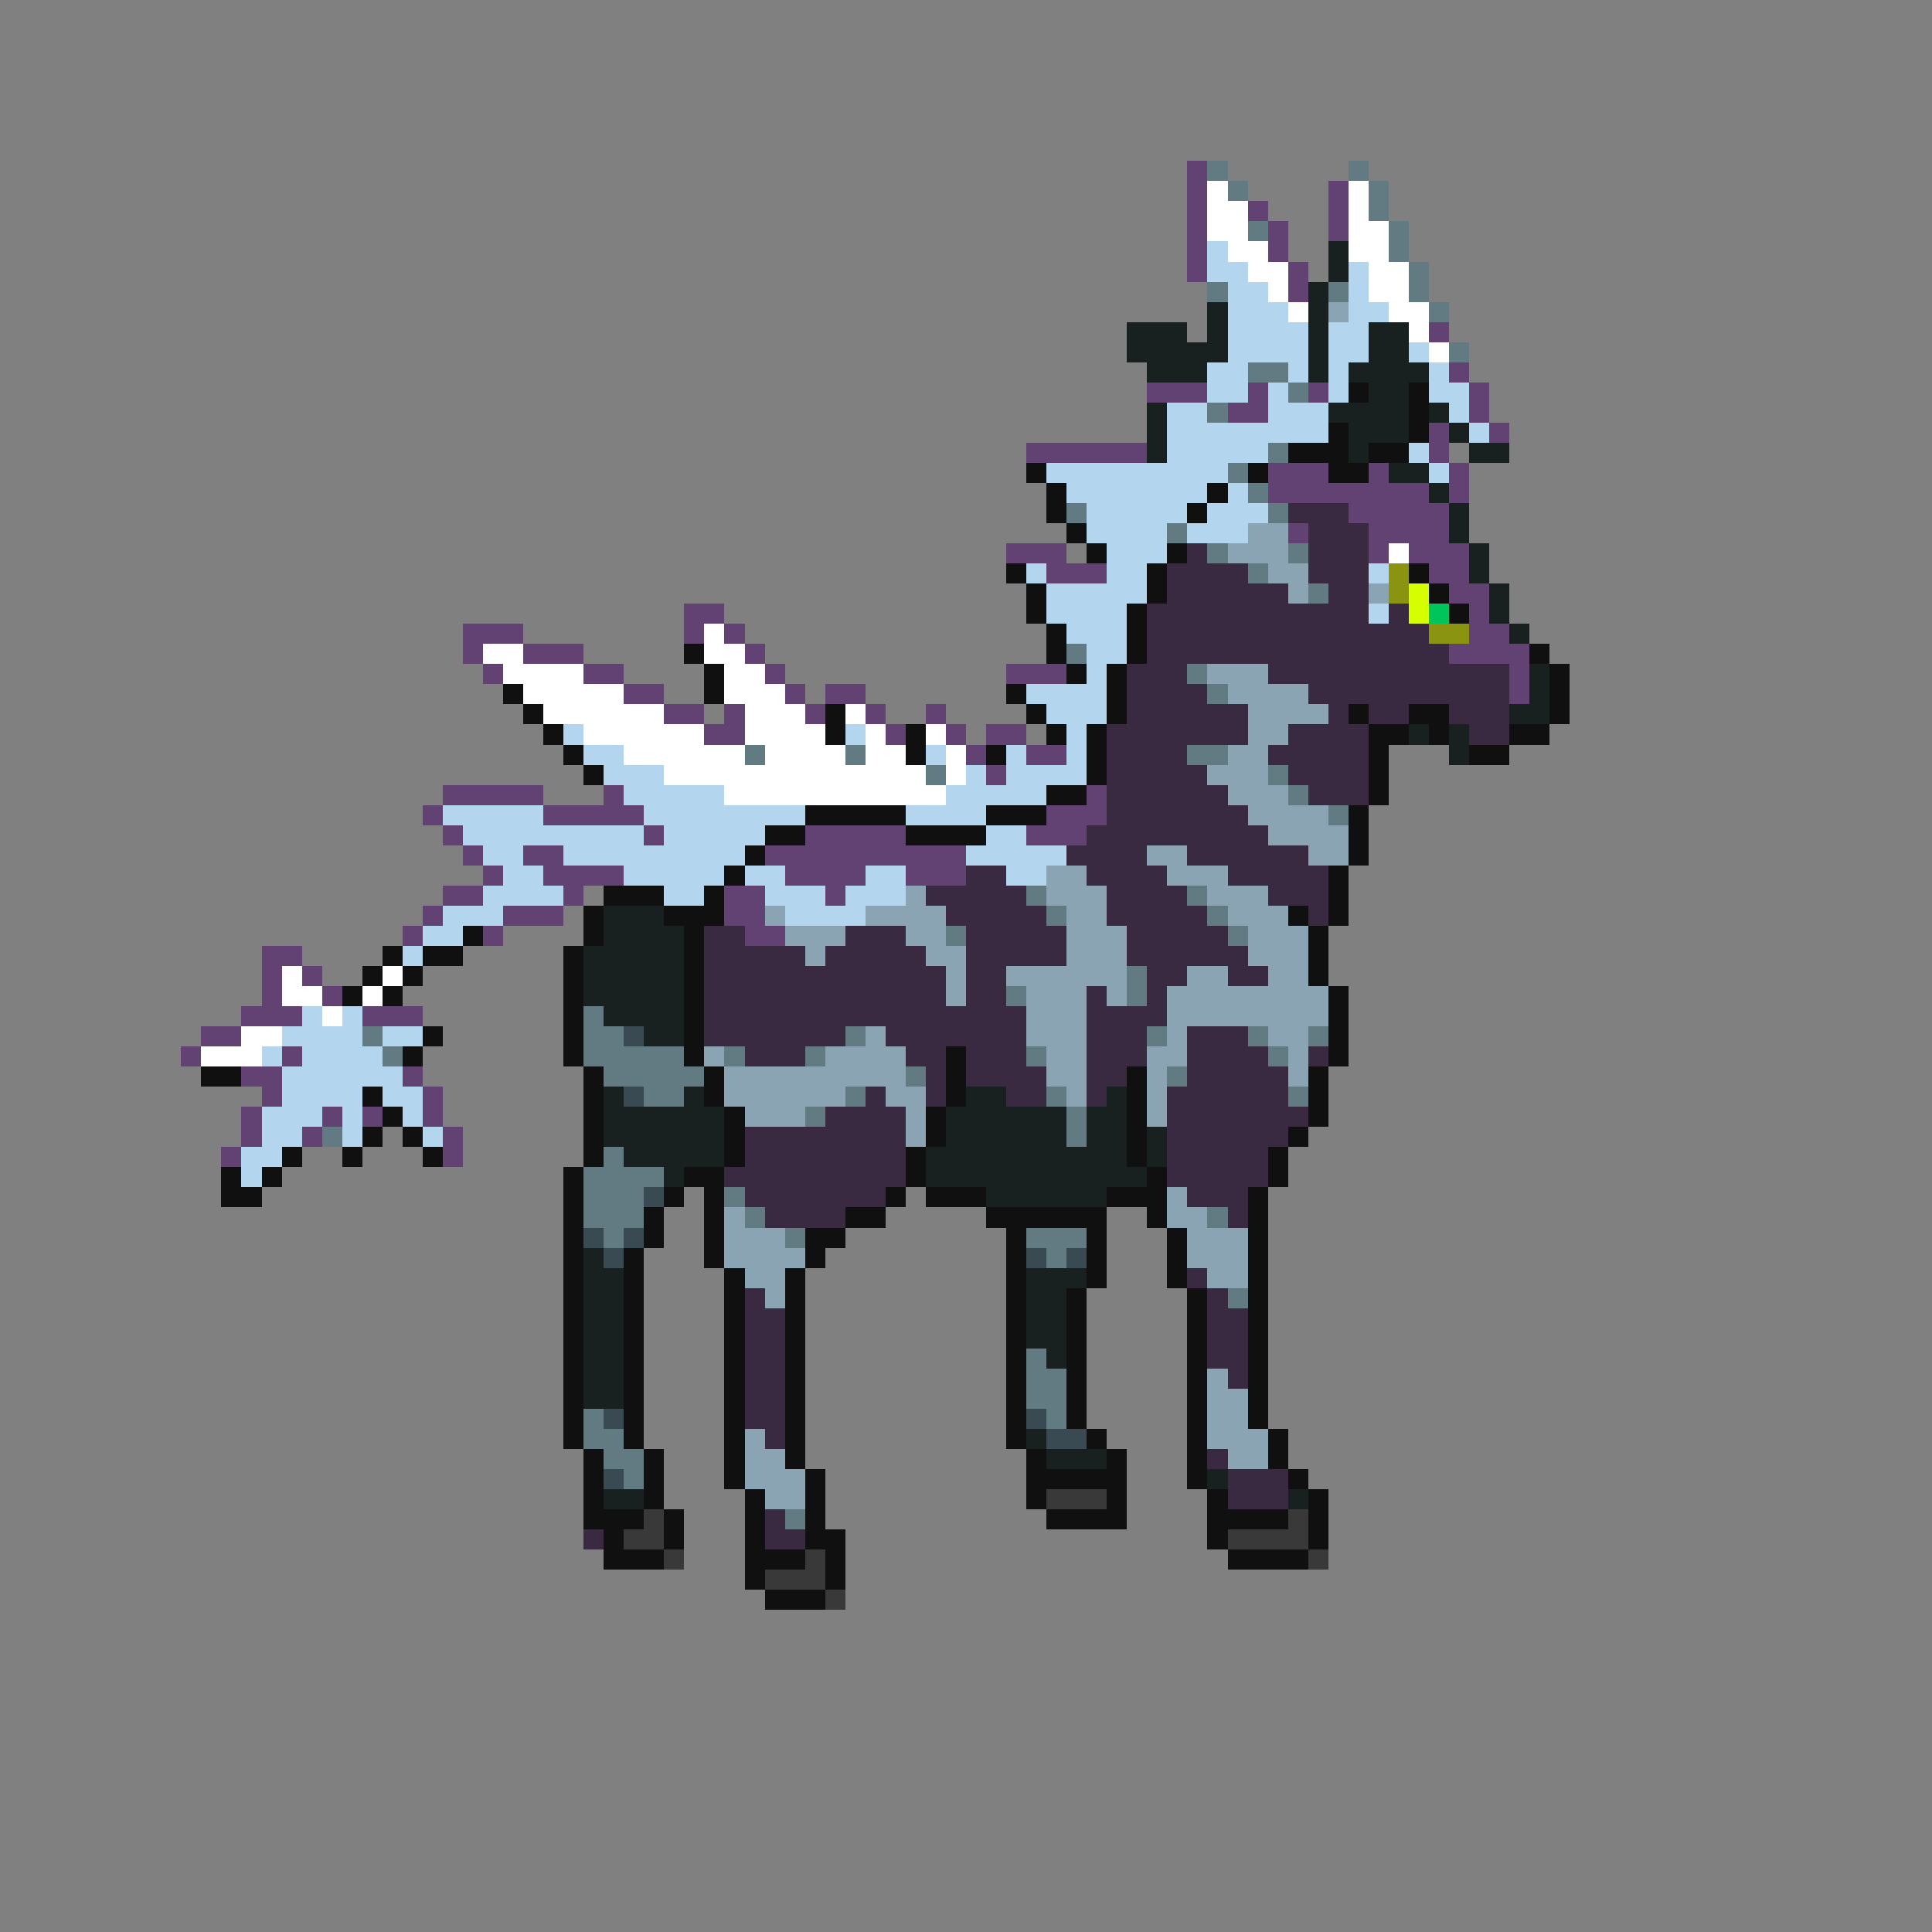 <svg xmlns="http://www.w3.org/2000/svg" viewBox="0 -0.5 96 96" shape-rendering="crispEdges">
<rect x="0" y="-0.5" width="96" height="96" fill="#808080" stroke="none"/>
<path stroke="#624173" d="M59 8h1M59 9h1M66 9h1M59 10h1M62 10h1M66 10h1M59 11h1M63 11h1M66 11h1M59 12h1M63 12h1M59 13h1M64 13h1M64 14h1M71 16h1M72 18h1M57 19h3M62 19h1M65 19h1M73 19h1M61 20h2M73 20h1M71 21h1M74 21h1M51 22h6M71 22h1M63 23h3M68 23h1M72 23h1M63 24h8M72 24h1M67 25h5M64 26h1M68 26h4M50 27h3M68 27h1M70 27h3M52 28h3M71 28h2M72 29h2M34 30h2M73 30h1M23 31h3M34 31h1M36 31h1M73 31h2M23 32h1M26 32h3M37 32h1M72 32h4M24 33h1M29 33h2M38 33h1M50 33h3M75 33h1M31 34h2M39 34h1M41 34h2M75 34h1M33 35h2M36 35h1M40 35h1M43 35h1M46 35h1M35 36h2M44 36h1M47 36h1M49 36h2M48 37h1M51 37h2M49 38h1M22 39h5M30 39h1M54 39h1M21 40h1M27 40h5M52 40h3M22 41h1M32 41h1M40 41h5M51 41h3M23 42h1M26 42h2M38 42h10M24 43h1M27 43h4M39 43h4M45 43h3M22 44h2M28 44h1M36 44h2M41 44h1M21 45h1M25 45h3M36 45h2M20 46h1M24 46h1M37 46h2M13 47h2M13 48h1M15 48h1M13 49h1M16 49h1M12 50h3M18 50h3M10 51h2M9 52h1M14 52h1M12 53h2M20 53h1M13 54h1M21 54h1M12 55h1M16 55h1M18 55h1M21 55h1M12 56h1M15 56h1M22 56h1M11 57h1M22 57h1" />
<path stroke="#627b83" d="M60 8h1M67 8h1M61 9h1M68 9h1M68 10h1M62 11h1M69 11h1M69 12h1M70 13h1M60 14h1M66 14h1M70 14h1M71 15h1M72 17h1M62 18h2M64 19h1M60 20h1M63 22h1M61 23h1M62 24h1M53 25h1M63 25h1M58 26h1M60 27h1M64 27h1M62 28h1M65 29h1M53 32h1M59 33h1M60 34h1M37 37h1M42 37h1M59 37h2M46 38h1M63 38h1M64 39h1M66 40h1M51 44h1M59 44h1M52 45h1M60 45h1M47 46h1M61 46h1M56 48h1M50 49h1M56 49h1M29 50h1M18 51h1M29 51h2M42 51h1M57 51h1M62 51h1M65 51h1M19 52h1M29 52h5M36 52h1M40 52h1M51 52h1M63 52h1M30 53h5M45 53h1M58 53h1M32 54h2M42 54h1M52 54h1M64 54h1M40 55h1M53 55h1M16 56h1M53 56h1M30 57h1M29 58h4M29 59h3M36 59h1M29 60h3M37 60h1M60 60h1M30 61h1M39 61h1M51 61h3M52 62h1M61 64h1M51 67h1M51 68h2M51 69h2M29 70h1M52 70h1M29 71h2M30 72h2M31 73h1M39 75h1" />
<path stroke="#ffffff" d="M60 9h1M67 9h1M60 10h2M67 10h1M60 11h2M67 11h2M61 12h2M67 12h2M62 13h2M68 13h2M63 14h1M68 14h2M64 15h1M69 15h2M70 16h1M71 17h1M69 27h1M35 31h1M24 32h2M35 32h2M25 33h4M36 33h2M26 34h5M36 34h3M27 35h6M37 35h3M42 35h1M29 36h6M37 36h4M43 36h1M46 36h1M31 37h6M38 37h4M43 37h2M47 37h1M33 38h13M47 38h1M36 39h11M14 48h1M19 48h1M14 49h2M18 49h1M16 50h1M12 51h2M10 52h3" />
<path stroke="#b4d5ee" d="M60 12h1M60 13h2M67 13h1M61 14h2M67 14h1M61 15h3M67 15h2M61 16h4M66 16h2M61 17h4M66 17h2M70 17h1M60 18h2M64 18h1M66 18h1M71 18h1M60 19h2M63 19h1M66 19h1M71 19h2M58 20h2M63 20h3M72 20h1M58 21h8M73 21h1M58 22h5M70 22h1M52 23h9M71 23h1M53 24h7M61 24h1M54 25h5M60 25h3M54 26h4M59 26h3M55 27h3M51 28h1M55 28h2M68 28h1M52 29h5M52 30h4M68 30h1M53 31h3M54 32h2M54 33h1M51 34h4M52 35h3M28 36h1M42 36h1M53 36h1M29 37h2M46 37h1M50 37h1M53 37h1M30 38h3M48 38h1M50 38h4M31 39h5M47 39h5M22 40h5M32 40h8M45 40h4M23 41h9M33 41h5M49 41h2M24 42h2M28 42h9M48 42h5M25 43h2M31 43h5M37 43h2M43 43h2M50 43h2M24 44h4M33 44h2M38 44h3M42 44h3M22 45h3M39 45h4M21 46h2M20 47h1M15 50h1M17 50h1M14 51h4M19 51h2M13 52h1M15 52h4M14 53h6M14 54h4M19 54h2M13 55h3M17 55h1M20 55h1M13 56h2M17 56h1M21 56h1M12 57h2M12 58h1" />
<path stroke="#182020" d="M66 12h1M66 13h1M65 14h1M60 15h1M65 15h1M56 16h3M60 16h1M65 16h1M68 16h2M56 17h5M65 17h1M68 17h2M57 18h3M65 18h1M67 18h4M68 19h2M57 20h1M66 20h4M71 20h1M57 21h1M67 21h3M72 21h1M57 22h1M67 22h1M73 22h2M69 23h2M71 24h1M72 25h1M72 26h1M73 27h1M73 28h1M74 29h1M74 30h1M75 31h1M76 33h1M76 34h1M75 35h2M70 36h1M72 36h1M72 37h1M30 45h3M30 46h4M29 47h5M29 48h5M29 49h5M30 50h4M32 51h2M30 54h1M34 54h1M48 54h2M55 54h1M30 55h6M47 55h6M54 55h2M30 56h6M47 56h6M54 56h2M57 56h1M31 57h5M46 57h10M57 57h1M33 58h1M46 58h11M49 59h6M29 62h1M29 63h2M51 63h3M29 64h2M51 64h2M29 65h2M51 65h2M29 66h2M51 66h2M29 67h2M52 67h1M29 68h2M29 69h2M51 71h1M52 72h3M60 73h1M30 74h2M64 74h1" />
<path stroke="#8ba4b4" d="M66 15h1M62 26h2M61 27h3M63 28h2M64 29h1M68 29h1M60 33h3M61 34h4M62 35h4M62 36h2M61 37h2M60 38h3M61 39h3M62 40h4M63 41h4M57 42h2M65 42h2M52 43h2M58 43h3M45 44h1M52 44h3M60 44h3M38 45h1M43 45h4M53 45h2M61 45h3M39 46h3M45 46h2M53 46h3M62 46h3M40 47h1M46 47h2M53 47h3M62 47h3M47 48h1M50 48h6M59 48h2M63 48h2M47 49h1M51 49h3M55 49h1M58 49h8M51 50h3M58 50h8M43 51h1M51 51h3M58 51h1M63 51h2M35 52h1M41 52h4M52 52h2M57 52h2M64 52h1M36 53h9M52 53h2M57 53h1M64 53h1M36 54h6M44 54h2M53 54h1M57 54h1M37 55h3M45 55h1M57 55h1M45 56h1M58 59h1M36 60h1M58 60h2M36 61h3M59 61h3M36 62h4M59 62h3M37 63h2M60 63h2M38 64h1M60 68h1M60 69h2M60 70h2M37 71h1M60 71h3M37 72h2M61 72h2M37 73h3M38 74h2" />
<path stroke="#101010" d="M67 19h1M70 19h1M70 20h1M66 21h1M70 21h1M64 22h3M68 22h2M51 23h1M62 23h1M66 23h2M52 24h1M60 24h1M52 25h1M59 25h1M53 26h1M54 27h1M58 27h1M50 28h1M57 28h1M70 28h1M51 29h1M57 29h1M71 29h1M51 30h1M56 30h1M72 30h1M52 31h1M56 31h1M34 32h1M52 32h1M56 32h1M76 32h1M35 33h1M53 33h1M55 33h1M77 33h1M25 34h1M35 34h1M50 34h1M55 34h1M77 34h1M26 35h1M41 35h1M51 35h1M55 35h1M67 35h1M70 35h2M77 35h1M27 36h1M41 36h1M45 36h1M52 36h1M54 36h1M68 36h2M71 36h1M75 36h2M28 37h1M45 37h1M49 37h1M54 37h1M68 37h1M73 37h2M29 38h1M54 38h1M68 38h1M52 39h2M68 39h1M40 40h5M49 40h3M67 40h1M38 41h2M45 41h4M67 41h1M37 42h1M67 42h1M36 43h1M66 43h1M30 44h3M35 44h1M66 44h1M29 45h1M33 45h3M64 45h1M66 45h1M23 46h1M29 46h1M34 46h1M65 46h1M19 47h1M21 47h2M28 47h1M34 47h1M65 47h1M18 48h1M20 48h1M28 48h1M34 48h1M65 48h1M17 49h1M19 49h1M28 49h1M34 49h1M66 49h1M28 50h1M34 50h1M66 50h1M21 51h1M28 51h1M34 51h1M66 51h1M20 52h1M28 52h1M34 52h1M47 52h1M66 52h1M10 53h2M29 53h1M35 53h1M47 53h1M56 53h1M65 53h1M18 54h1M29 54h1M35 54h1M47 54h1M56 54h1M65 54h1M19 55h1M29 55h1M36 55h1M46 55h1M56 55h1M65 55h1M18 56h1M20 56h1M29 56h1M36 56h1M46 56h1M56 56h1M64 56h1M14 57h1M17 57h1M21 57h1M29 57h1M36 57h1M45 57h1M56 57h1M63 57h1M11 58h1M13 58h1M28 58h1M34 58h2M45 58h1M57 58h1M63 58h1M11 59h2M28 59h1M33 59h1M35 59h1M44 59h1M46 59h3M55 59h3M62 59h1M28 60h1M32 60h1M35 60h1M42 60h2M49 60h6M57 60h1M62 60h1M28 61h1M32 61h1M35 61h1M40 61h2M50 61h1M54 61h1M58 61h1M62 61h1M28 62h1M31 62h1M35 62h1M40 62h1M50 62h1M54 62h1M58 62h1M62 62h1M28 63h1M31 63h1M36 63h1M39 63h1M50 63h1M54 63h1M58 63h1M62 63h1M28 64h1M31 64h1M36 64h1M39 64h1M50 64h1M53 64h1M59 64h1M62 64h1M28 65h1M31 65h1M36 65h1M39 65h1M50 65h1M53 65h1M59 65h1M62 65h1M28 66h1M31 66h1M36 66h1M39 66h1M50 66h1M53 66h1M59 66h1M62 66h1M28 67h1M31 67h1M36 67h1M39 67h1M50 67h1M53 67h1M59 67h1M62 67h1M28 68h1M31 68h1M36 68h1M39 68h1M50 68h1M53 68h1M59 68h1M62 68h1M28 69h1M31 69h1M36 69h1M39 69h1M50 69h1M53 69h1M59 69h1M62 69h1M28 70h1M31 70h1M36 70h1M39 70h1M50 70h1M53 70h1M59 70h1M62 70h1M28 71h1M31 71h1M36 71h1M39 71h1M50 71h1M54 71h1M59 71h1M63 71h1M29 72h1M32 72h1M36 72h1M39 72h1M51 72h1M55 72h1M59 72h1M63 72h1M29 73h1M32 73h1M36 73h1M40 73h1M51 73h5M59 73h1M64 73h1M29 74h1M32 74h1M37 74h1M40 74h1M51 74h1M55 74h1M60 74h1M65 74h1M29 75h3M33 75h1M37 75h1M40 75h1M52 75h4M60 75h4M65 75h1M30 76h1M33 76h1M37 76h1M40 76h2M60 76h1M65 76h1M30 77h3M37 77h3M41 77h1M61 77h4M37 78h1M41 78h1M38 79h3" />
<path stroke="#392941" d="M64 25h3M65 26h3M59 27h1M65 27h3M58 28h4M65 28h3M58 29h6M66 29h2M57 30h11M69 30h1M57 31h14M57 32h15M56 33h3M63 33h12M56 34h4M65 34h10M56 35h6M66 35h1M68 35h2M72 35h3M55 36h7M64 36h4M73 36h2M55 37h4M63 37h5M55 38h5M64 38h4M55 39h6M65 39h3M55 40h7M54 41h9M53 42h4M59 42h6M48 43h2M54 43h4M61 43h5M46 44h5M55 44h4M63 44h3M47 45h5M55 45h5M65 45h1M35 46h2M42 46h3M48 46h5M56 46h5M35 47h5M41 47h5M48 47h5M56 47h6M35 48h12M48 48h2M57 48h2M61 48h2M35 49h12M48 49h2M54 49h1M57 49h1M35 50h16M54 50h4M35 51h7M44 51h7M54 51h3M59 51h3M37 52h3M45 52h2M48 52h3M54 52h3M59 52h4M65 52h1M46 53h1M48 53h4M54 53h2M59 53h5M43 54h1M46 54h1M50 54h2M54 54h1M58 54h6M41 55h4M58 55h7M37 56h8M58 56h6M37 57h8M58 57h5M36 58h9M58 58h5M37 59h7M59 59h3M38 60h4M61 60h1M59 63h1M37 64h1M60 64h1M37 65h2M60 65h2M37 66h2M60 66h2M37 67h2M60 67h2M37 68h2M61 68h1M37 69h2M37 70h2M38 71h1M60 72h1M61 73h3M61 74h3M38 75h1M29 76h1M38 76h2" />
<path stroke="#8b9410" d="M69 28h1M69 29h1M71 31h2" />
<path stroke="#d5ff00" d="M70 29h1M70 30h1" />
<path stroke="#00c55a" d="M71 30h1" />
<path stroke="#394a52" d="M31 51h1M31 54h1M32 59h1M29 61h1M31 61h1M30 62h1M51 62h1M53 62h1M30 70h1M51 70h1M52 71h2M30 73h1" />
<path stroke="#393939" d="M52 74h3M32 75h1M64 75h1M31 76h2M61 76h4M33 77h1M40 77h1M65 77h1M38 78h3M41 79h1" />
</svg>